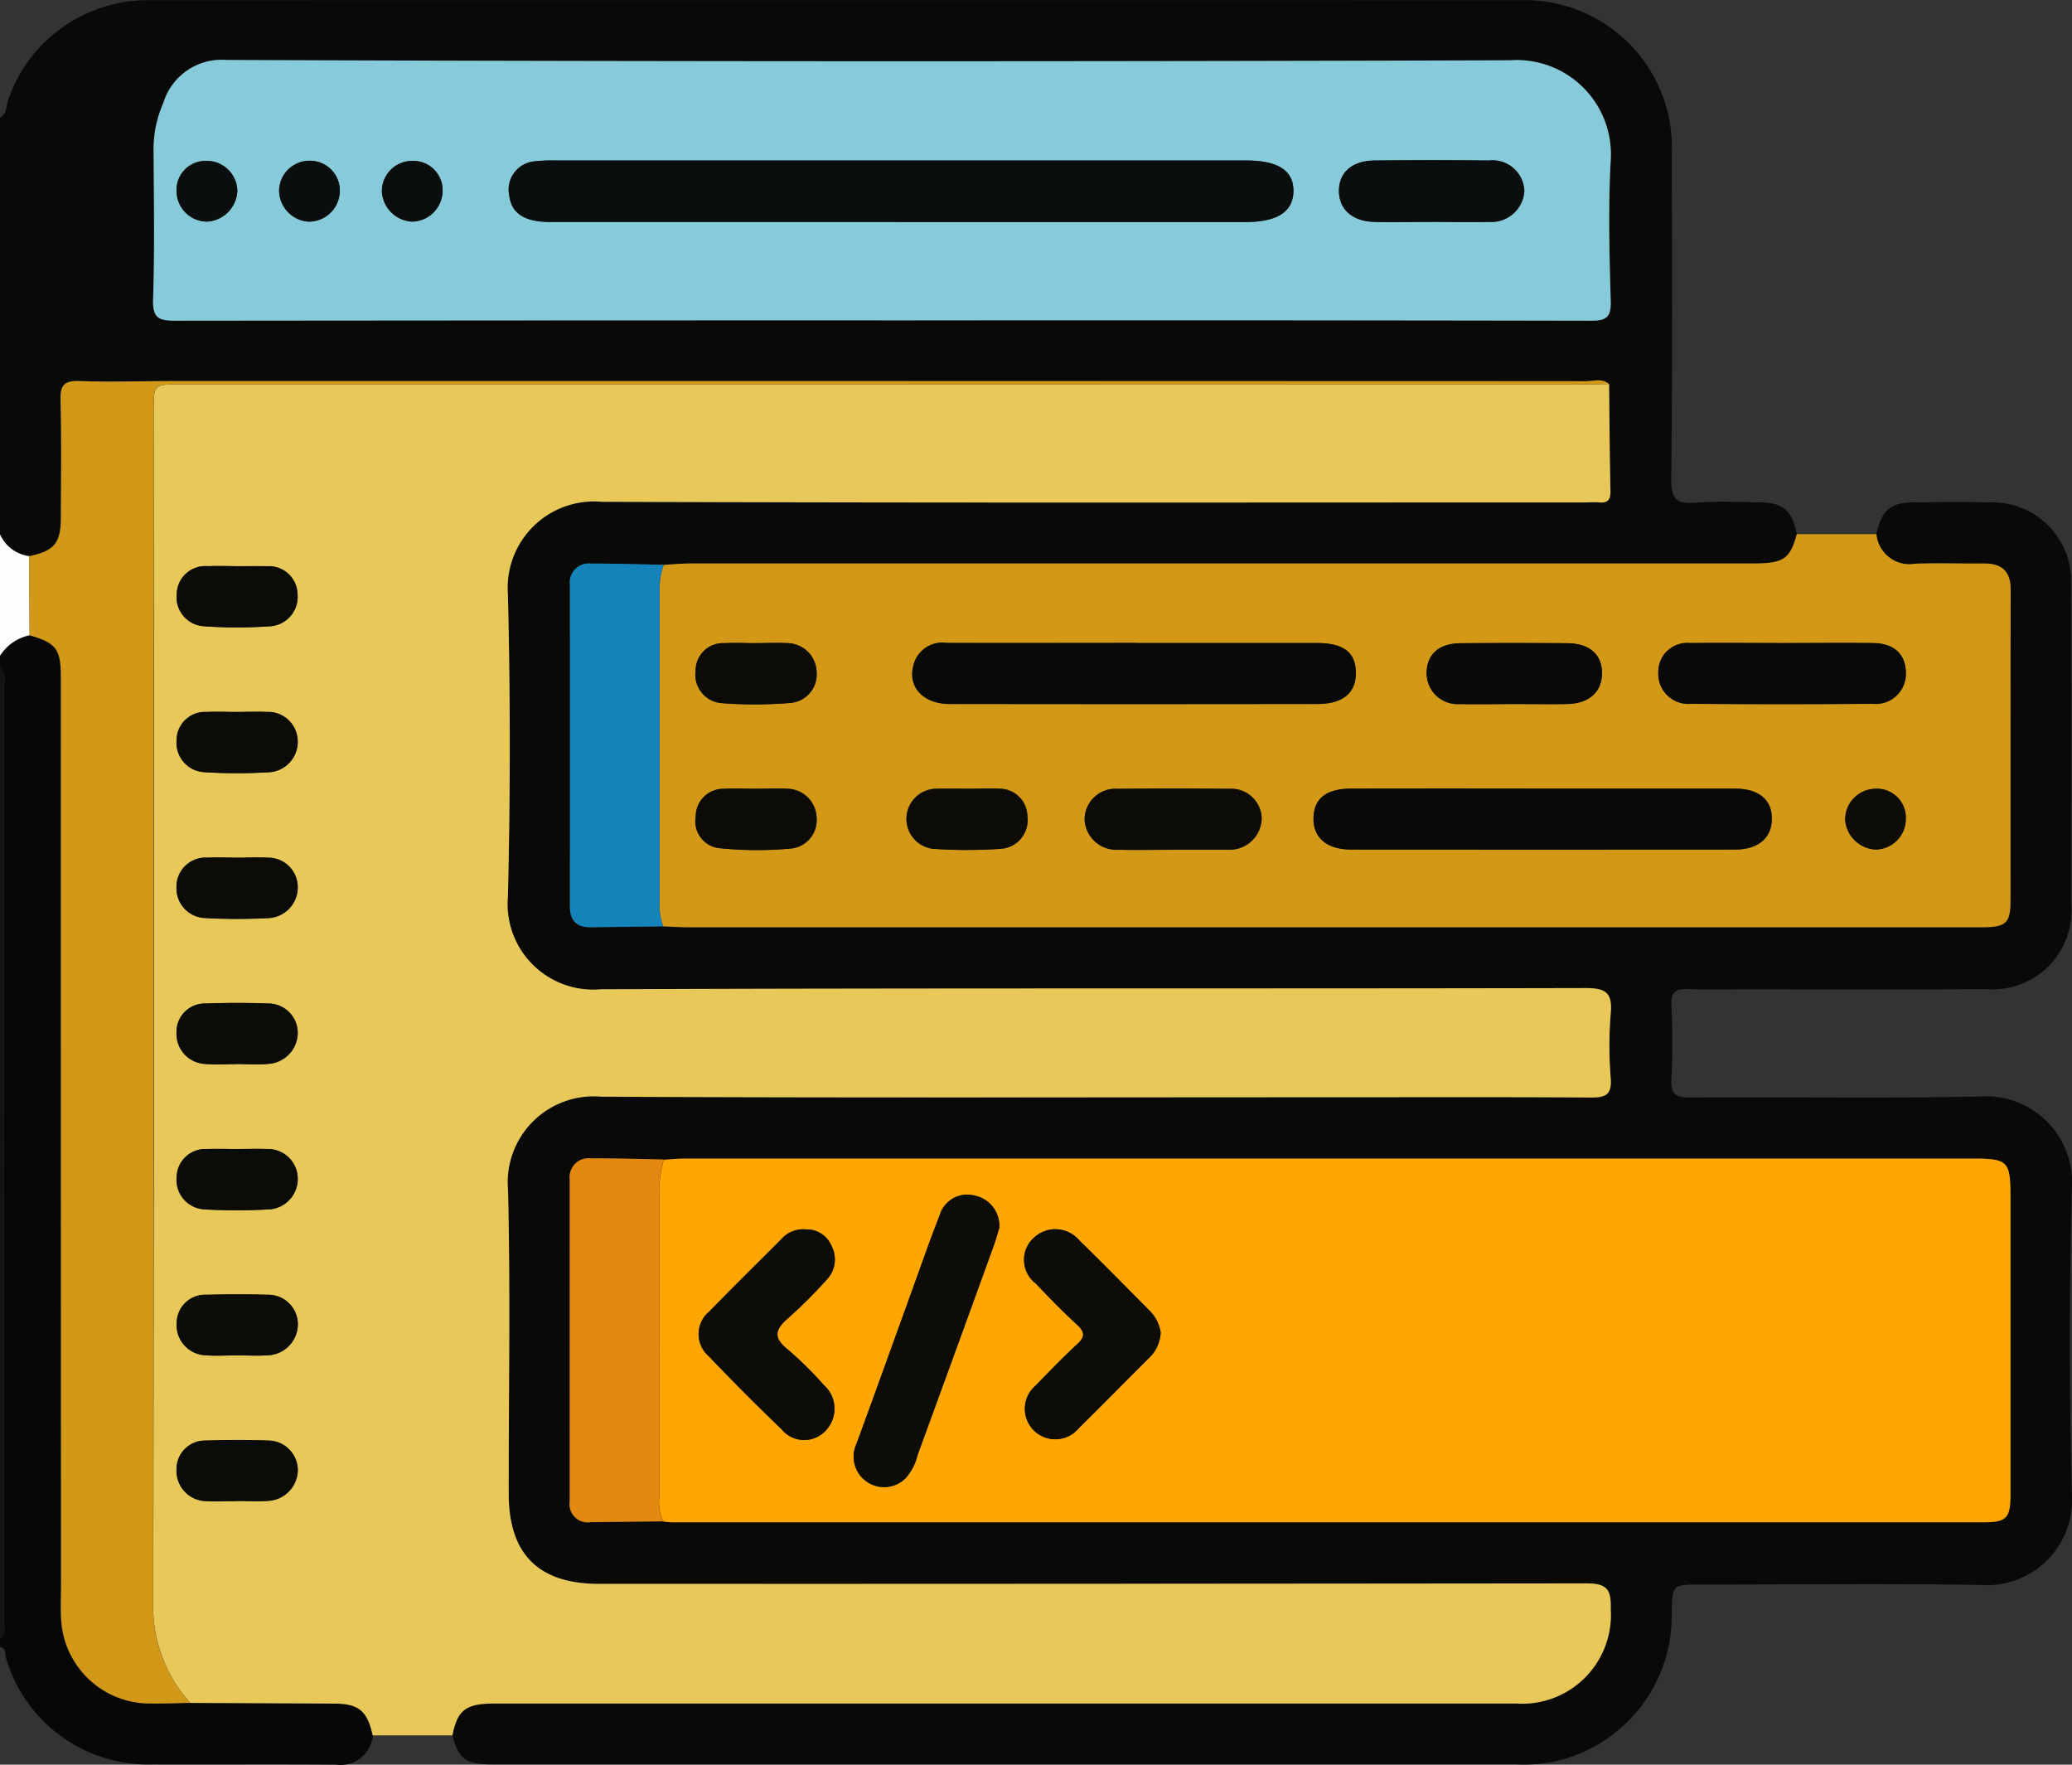 <svg id="Group_1355" data-name="Group 1355" xmlns="http://www.w3.org/2000/svg" xmlns:xlink="http://www.w3.org/1999/xlink" width="68.089" height="57.973" viewBox="0 0 68.089 57.973">
  <rect x="0" y="0" width="68.089" height="57.973" fill="#333333" stroke="none"/>
  <defs>
    <clipPath id="clip-path">
      <rect id="Rectangle_40" data-name="Rectangle 40" width="68.089" height="57.973" fill="none"/>
    </clipPath>
  </defs>
  <g id="Group_1354" data-name="Group 1354" clip-path="url(#clip-path)">
    <path id="Path_1482" data-name="Path 1482" d="M61.661,17.549c.169-.775.459-1.037,1.2-1.045.864-.01,1.728-.016,2.591,0a2.589,2.589,0,0,1,2.61,2.676q.008,5.247,0,10.494a2.588,2.588,0,0,1-2.8,2.82c-2.657.022-5.315.007-7.972.007-.6,0-1.2.023-1.793-.008-.422-.021-.6.087-.572.548a23.235,23.235,0,0,1,0,2.39c-.027.5.116.628.619.625,3.167-.026,6.335.036,9.5-.033a2.833,2.833,0,0,1,3.042,3.029q-.132,5.011,0,10.029a2.8,2.8,0,0,1-3.014,2.988c-3.055-.047-6.112-.012-9.168-.012-.947,0-.947,0-.969.925A4.9,4.9,0,0,1,51,57.887a5.221,5.221,0,0,1-1.189.077q-16.807,0-33.616,0c-.892,0-1.121-.168-1.329-.954.162-.834.439-1.046,1.388-1.046q16.779,0,33.559,0a2.918,2.918,0,0,0,3.116-3.1c.017-.638-.1-.848-.81-.847q-16.215.042-32.429.018c-2,0-2.973-.977-2.975-2.969,0-3.322.058-6.646-.022-9.966a2.828,2.828,0,0,1,3.071-3.067c8,.041,15.993.019,23.99.019,2.835,0,5.67-.011,8.506.01.491,0,.71-.082.668-.637a12.985,12.985,0,0,1,0-2.124c.059-.666-.141-.836-.822-.835-10.788.025-21.575-.006-32.362.039a2.814,2.814,0,0,1-3.054-3.065q.124-4.947,0-9.9a2.837,2.837,0,0,1,3.084-3.054c10.765.039,21.531.02,32.3.02a4.5,4.5,0,0,1,.465,0c.286.028.388-.081.382-.374-.026-1.172-.032-2.344-.045-3.516-.231-.2-.506-.093-.757-.093q-23.194-.009-46.389-.005c-1.041,0-2.083.039-3.123,0-.516-.018-.63.155-.618.641.034,1.283.015,2.569.01,3.853,0,.832-.219,1.088-1.037,1.259A1.22,1.22,0,0,1,0,17.554V3.864c.23-.12.195-.37.263-.563A4.848,4.848,0,0,1,4.849.006Q27.4,0,49.947.006a4.837,4.837,0,0,1,4.987,5.111c.017,3.542.025,7.084-.014,10.625-.008.668.19.821.808.772.7-.056,1.416-.02,2.124-.011.745.011,1.042.279,1.193,1.045-.227.824-.436.964-1.462.964q-17.458,0-34.916,0c-.286,0-.572.03-.858.045-.794-.015-1.589-.045-2.383-.039a.622.622,0,0,0-.7.7q.007,5.274,0,10.549c0,.464.208.7.677.7l2.386-.03c.265.011.53.031.8.031h25.98q8.272,0,16.545,0c.814,0,.954-.13.955-.9,0-3.388-.006-6.776.007-10.165,0-.626-.28-.889-.88-.884-.753.005-1.507-.02-2.259.006a1.09,1.09,0,0,1-1.274-.969M21.8,49.984a2.621,2.621,0,0,0,.264.026q21.559,0,43.12,0c.751,0,.881-.139.881-.908q0-4.883,0-9.765c0-1.2-.073-1.276-1.275-1.276q-21.127,0-42.256,0c-.242,0-.485.025-.727.038-.8-.014-1.591-.042-2.386-.036a.623.623,0,0,0-.7.7q.007,5.28,0,10.56a.6.6,0,0,0,.688.691c.8-.007,1.592-.018,2.388-.028M28.95,10.523q11.658,0,23.317.01c.491,0,.681-.083.665-.633-.042-1.549-.083-3.1,0-4.648a3.094,3.094,0,0,0-3.3-3.274q-21.092.067-42.182-.01a2,2,0,0,0-2.08,1.408A3.746,3.746,0,0,0,5.047,4.92c.009,1.638.038,3.277-.015,4.914-.021.618.183.7.734.7q11.592-.027,23.184-.012" transform="translate(0 0)" fill="#090a08"/>
    <path id="Path_1483" data-name="Path 1483" d="M12.249,57.012a1.058,1.058,0,0,1-1.2.961c-2.008-.017-4.016,0-6.023-.008A4.868,4.868,0,0,1,.2,54.479c-.044-.127.015-.332-.2-.374v-.266c.213-.17.131-.408.131-.618q0-15.3,0-30.592c0-.232.089-.493-.129-.688v-.4a1.531,1.531,0,0,1,.973-.671C1.837,21.115,2,21.325,2,22.224Q2,37.141,2,52.057c0,.355-.012.71,0,1.063a2.921,2.921,0,0,0,2.92,2.845c.442.006.885-.012,1.327-.019q2.373.01,4.746.022c.8.005,1.069.239,1.25,1.044" transform="translate(0 0)" fill="#060706"/>
    <path id="Path_1484" data-name="Path 1484" d="M0,21.94c.218.2.129.456.129.688q.008,15.3,0,30.592c0,.21.083.449-.13.618Z" transform="translate(0 0)" fill="#151414"/>
    <path id="Path_1485" data-name="Path 1485" d="M.973,20.87A1.526,1.526,0,0,0,0,21.541V17.554a1.221,1.221,0,0,0,.963.717q0,1.3.01,2.6" transform="translate(0 0)" fill="#fdfdfd"/>
    <path id="Path_1486" data-name="Path 1486" d="M12.249,57.012c-.181-.806-.455-1.039-1.25-1.044-1.582-.011-3.164-.016-4.746-.023a4.71,4.71,0,0,1-1.217-3.324q.038-19.563.016-39.127c0-.863,0-.864.852-.864h46.11c.288,0,.575-.009.863-.014.013,1.172.019,2.344.045,3.516.007.294-.1.4-.381.374-.154-.015-.31,0-.465,0-10.766,0-21.531.019-32.3-.021a2.839,2.839,0,0,0-3.085,3.054q.121,4.947,0,9.9A2.815,2.815,0,0,0,19.747,32.5c10.787-.045,21.575-.015,32.362-.04.682,0,.881.169.822.836a13.085,13.085,0,0,0,0,2.123c.043.555-.176.641-.668.637-2.835-.021-5.67-.01-8.506-.01-8,0-15.993.022-23.989-.018A2.827,2.827,0,0,0,16.695,39.1c.081,3.321.019,6.644.022,9.966,0,1.992.975,2.969,2.975,2.969q16.215,0,32.429-.017c.706,0,.827.208.811.847a2.919,2.919,0,0,1-3.117,3.1q-16.779,0-33.559,0c-.948,0-1.225.211-1.388,1.046H12.249m-4.5-12.483c.353,0,.707.021,1.058-.005a1.024,1.024,0,0,0,.983-1.042.972.972,0,0,0-1-.944c-.661-.021-1.324-.02-1.985,0a.938.938,0,0,0-1,.926.991.991,0,0,0,.945,1.061c.329.027.662.005.993.006m.03,4.784c.353,0,.708.023,1.058-.005a1.028,1.028,0,0,0,.957-1,.977.977,0,0,0-.963-.979c-.683-.026-1.368-.024-2.052,0a.937.937,0,0,0-.97.954.992.992,0,0,0,.977,1.033c.33.022.662,0,.993,0m0-14.358c.353,0,.709.027,1.058-.006a1.031,1.031,0,0,0,.953-1.009.968.968,0,0,0-.966-.972c-.683-.027-1.368-.027-2.051,0a.931.931,0,0,0-.967.956.991.991,0,0,0,.915,1.027c.35.035.705.006,1.058.007m.014,2.792c-.331,0-.662-.012-.993,0a.939.939,0,0,0-.992.93.969.969,0,0,0,.885,1.048,18.47,18.47,0,0,0,2.182,0,1,1,0,0,0,.911-1.04.979.979,0,0,0-1-.939c-.331-.016-.662,0-.993,0m.021-9.573v0c-.331,0-.662-.012-.992,0a.954.954,0,0,0-1.017.977.976.976,0,0,0,.933,1.007,19.149,19.149,0,0,0,2.116,0,1.008,1.008,0,0,0,.933-1.023.971.971,0,0,0-.981-.957c-.329-.02-.661,0-.992,0m-.031-4.787c-.331,0-.663-.014-.993,0a.935.935,0,0,0-.982.94A.966.966,0,0,0,6.7,25.369a17.082,17.082,0,0,0,2.182,0,1,1,0,0,0,.9-1.05.973.973,0,0,0-1.009-.927c-.33-.016-.662,0-.992,0M7.814,18.6c-.331,0-.662-.011-.992,0a.94.94,0,0,0-1.014.908.96.96,0,0,0,.862,1.066,15.6,15.6,0,0,0,2.247,0A.968.968,0,0,0,9.775,19.5a.934.934,0,0,0-.969-.894c-.33-.008-.661,0-.992,0" transform="translate(0 0)" fill="#e8c859"/>
    <path id="Path_1487" data-name="Path 1487" d="M61.662,17.549a1.089,1.089,0,0,0,1.273.969c.752-.026,1.506,0,2.259-.007.6,0,.883.258.88.885-.012,3.388,0,6.776-.007,10.165,0,.772-.14.9-.954.9q-8.272,0-16.545,0H22.587c-.264,0-.529-.021-.794-.031a2.086,2.086,0,0,1-.117-.844q0-5.061,0-10.121a2.41,2.41,0,0,1,.136-.908c.286-.016.571-.045.857-.045q17.458,0,34.916,0c1.026,0,1.235-.14,1.462-.964h2.617m-10.951,8.36q-3.151,0-6.3,0c-.821,0-1.225.319-1.244.954-.019.654.434,1.047,1.24,1.048q6.3,0,12.607,0c.772,0,1.209-.378,1.214-1.008s-.426-.991-1.21-.993c-2.1,0-4.2,0-6.3,0M37.357,21.124c-2.08,0-4.161,0-6.242,0a.979.979,0,0,0-1.1.744c-.186.707.326,1.26,1.195,1.261q6.043.009,12.087,0c.827,0,1.267-.369,1.26-1.028s-.4-.973-1.288-.974q-2.955,0-5.911,0m21.208,0c-1,0-1.994-.009-2.99,0-.688.009-1.083.383-1.081.984a.987.987,0,0,0,1.075,1.012q2.991.023,5.981,0a.986.986,0,0,0,1.079-1.007c0-.614-.379-.979-1.073-.988-1-.013-1.994,0-2.991,0m-20.021,6.79h1.727c.045,0,.089,0,.133,0a1.051,1.051,0,0,0,1.056-1.054,1,1,0,0,0-1.072-.946q-1.827-.02-3.655,0a1.013,1.013,0,0,0-1.091,1,1.043,1.043,0,0,0,1.108,1c.6.017,1.2,0,1.794,0m11.161-4.786c.6,0,1.194.011,1.79,0,.716-.016,1.141-.4,1.147-1.006s-.4-.988-1.135-.994q-1.757-.012-3.512,0c-.7.006-1.095.351-1.116.946a1.018,1.018,0,0,0,1.1,1.052c.573.017,1.148,0,1.722,0m-24.841-2c-.353,0-.707-.016-1.059,0a.9.9,0,0,0-.944.907A.936.936,0,0,0,23.72,23.1a14.178,14.178,0,0,0,2.248-.007.94.94,0,0,0,.868-1.005.975.975,0,0,0-.978-.96c-.33-.019-.662,0-.994,0m-.006,4.785c-.353,0-.707-.017-1.059,0a.909.909,0,0,0-.938.914.885.885,0,0,0,.8,1.038,12.066,12.066,0,0,0,2.312.011.936.936,0,0,0,.861-1.01.982.982,0,0,0-.984-.955c-.331-.018-.663,0-.994,0m6.967,0c-.354,0-.707-.009-1.06,0a.99.99,0,0,0-.115,1.972,16.077,16.077,0,0,0,2.249,0,.939.939,0,0,0,.863-1.061.914.914,0,0,0-.944-.91c-.33-.02-.662,0-.993,0m29.79,0a1.01,1.01,0,0,0-.981,1.032,1.057,1.057,0,0,0,1,.964,1.006,1.006,0,0,0,.992-1.022.95.95,0,0,0-1.015-.974" transform="translate(0 0)" fill="#d39916"/>
    <path id="Path_1488" data-name="Path 1488" d="M21.81,38.1c.242-.014.485-.038.727-.038q21.128,0,42.256,0c1.2,0,1.275.074,1.275,1.276q0,4.882,0,9.765c0,.769-.13.907-.881.908q-21.559,0-43.12,0a2.621,2.621,0,0,1-.264-.026,1.474,1.474,0,0,1-.134-.837q0-4.87,0-9.742a3.824,3.824,0,0,1,.145-1.3m11.028,2.227a1.018,1.018,0,0,0-.812-1.053.949.949,0,0,0-1.152.658c-.322.819-.61,1.651-.91,2.478-.607,1.675-1.207,3.352-1.822,5.025a1,1,0,0,0,1.624,1.116,1.766,1.766,0,0,0,.387-.759q1.26-3.439,2.505-6.884c.075-.205.13-.418.18-.581m5.3,3.472a1.289,1.289,0,0,0-.376-.756c-.766-.767-1.523-1.543-2.3-2.3a1.03,1.03,0,0,0-1.481-.1.977.977,0,0,0,.049,1.516c.441.466.891.925,1.362,1.36.256.236.263.393,0,.632-.471.435-.919.9-1.363,1.359a1,1,0,1,0,1.416,1.4c.776-.756,1.533-1.532,2.3-2.295a1.221,1.221,0,0,0,.387-.818M26.466,40.391a.95.95,0,0,0-.774.305c-.794.8-1.6,1.585-2.387,2.394a.959.959,0,0,0-.009,1.47q1.167,1.224,2.388,2.394a.958.958,0,0,0,1.466.026,1.034,1.034,0,0,0-.08-1.479,11.55,11.55,0,0,0-1.178-1.164c-.506-.4-.413-.675.023-1.047a15.409,15.409,0,0,0,1.265-1.265.956.956,0,0,0,.136-1.112.867.867,0,0,0-.85-.522" transform="translate(0 0)" fill="#ffa600"/>
    <path id="Path_1489" data-name="Path 1489" d="M28.95,10.524q-11.592,0-23.184.012c-.551,0-.755-.084-.735-.7.054-1.636.025-3.276.016-4.914a3.749,3.749,0,0,1,.322-1.544,2,2,0,0,1,2.08-1.407q21.09.08,42.182.01a3.094,3.094,0,0,1,3.3,3.273c-.086,1.545-.045,3.1,0,4.648.016.55-.174.635-.665.634q-11.659-.023-23.317-.01m.622-3.232H40.926q1.559,0,1.578-1.007c.012-.678-.5-1.014-1.553-1.014H18.243a4.726,4.726,0,0,0-.663.027.933.933,0,0,0-.845,1.126c.075.587.5.866,1.35.866q5.744,0,11.487,0m17.433,0c.64,0,1.281.014,1.922,0a1.083,1.083,0,0,0,1.165-1.015,1.044,1.044,0,0,0-1.163-1q-1.889-.022-3.778,0c-.728.009-1.152.4-1.15.995s.429.993,1.148,1.015c.618.02,1.237,0,1.856,0M11.167,6.279a.982.982,0,0,0-1.007-1,1,1,0,0,0-.988.953,1.033,1.033,0,0,0,.978,1.047,1.019,1.019,0,0,0,1.017-1M7.8,6.256a1,1,0,0,0-1.04-.969.95.95,0,0,0-.955.968,1.01,1.01,0,0,0,.987,1.026A1.054,1.054,0,0,0,7.8,6.256m5.729-.969a.992.992,0,0,0-.98,1.025,1.049,1.049,0,0,0,.994.969,1.022,1.022,0,0,0,1-1.016.963.963,0,0,0-1.016-.978" transform="translate(0 0)" fill="#87cbda"/>
    <path id="Path_1490" data-name="Path 1490" d="M52.877,12.616c-.288.005-.575.014-.863.014H5.9c-.852,0-.853,0-.853.864q0,19.563-.015,39.126a4.71,4.71,0,0,0,1.217,3.324c-.442.008-.885.026-1.327.02A2.92,2.92,0,0,1,2.007,53.12c-.017-.354,0-.709,0-1.063Q2,37.141,2,22.224c0-.9-.164-1.109-1.027-1.353q-.006-1.3-.01-2.6C1.781,18.1,2,17.845,2,17.013c.005-1.285.023-2.57-.01-3.854-.013-.485.1-.659.618-.64,1.039.038,2.081,0,3.123,0q23.194,0,46.389.005c.25,0,.526-.106.756.093" transform="translate(0 0)" fill="#d29918"/>
    <path id="Path_1491" data-name="Path 1491" d="M21.81,38.1a3.855,3.855,0,0,0-.146,1.3q.008,4.871,0,9.742a1.461,1.461,0,0,0,.134.836c-.8.01-1.592.021-2.389.028a.6.6,0,0,1-.687-.691q0-5.28,0-10.56a.624.624,0,0,1,.7-.7c.8-.006,1.59.022,2.386.036" transform="translate(0 0)" fill="#e38810"/>
    <path id="Path_1492" data-name="Path 1492" d="M21.809,18.559a2.389,2.389,0,0,0-.135.908q0,5.06,0,10.121a2.1,2.1,0,0,0,.117.844l-2.386.029c-.47.006-.678-.232-.677-.7q.006-5.276,0-10.55a.623.623,0,0,1,.7-.695c.794-.006,1.589.024,2.383.039" transform="translate(0 0)" fill="#1383ba"/>
    <path id="Path_1493" data-name="Path 1493" d="M7.744,44.528c-.331,0-.664.022-.992-.005a.992.992,0,0,1-.946-1.062.937.937,0,0,1,1-.925c.661-.018,1.324-.02,1.985,0a.972.972,0,0,1,.995.944A1.024,1.024,0,0,1,8.8,44.524c-.352.025-.706,0-1.059,0" transform="translate(0 0)" fill="#0b0b08"/>
    <path id="Path_1494" data-name="Path 1494" d="M7.774,49.314c-.331,0-.663.019-.993,0A.992.992,0,0,1,5.8,48.278a.938.938,0,0,1,.971-.954c.683-.022,1.368-.024,2.051,0a.976.976,0,0,1,.963.979,1.028,1.028,0,0,1-.956,1c-.351.028-.706.005-1.059.006" transform="translate(0 0)" fill="#0b0b08"/>
    <path id="Path_1495" data-name="Path 1495" d="M7.778,34.955c-.353,0-.709.028-1.058-.007A.99.99,0,0,1,5.8,33.922a.932.932,0,0,1,.967-.956c.683-.025,1.369-.025,2.051,0a.966.966,0,0,1,.966.972,1.029,1.029,0,0,1-.952,1.009c-.35.033-.705.007-1.058.006" transform="translate(0 0)" fill="#0b0b08"/>
    <path id="Path_1496" data-name="Path 1496" d="M7.792,37.747c.331,0,.662-.013.993,0a.979.979,0,0,1,1,.939,1,1,0,0,1-.911,1.04,18.259,18.259,0,0,1-2.182,0,.969.969,0,0,1-.886-1.048.94.94,0,0,1,.993-.93c.331-.015.662,0,.993,0" transform="translate(0 0)" fill="#0b0b08"/>
    <path id="Path_1497" data-name="Path 1497" d="M7.813,28.174c.331,0,.663-.016.992,0a.971.971,0,0,1,.981.957,1.009,1.009,0,0,1-.933,1.023,19.4,19.4,0,0,1-2.116,0A.975.975,0,0,1,5.8,29.151a.956.956,0,0,1,1.017-.977c.33-.014.661,0,.992,0v0" transform="translate(0 0)" fill="#0b0b08"/>
    <path id="Path_1498" data-name="Path 1498" d="M7.781,23.387c.331,0,.662-.013.992,0a.974.974,0,0,1,1.01.927,1,1,0,0,1-.9,1.051,17.252,17.252,0,0,1-2.181,0,.967.967,0,0,1-.9-1.039.936.936,0,0,1,.983-.94c.33-.017.661,0,.992,0" transform="translate(0 0)" fill="#0b0b08"/>
    <path id="Path_1499" data-name="Path 1499" d="M7.814,18.6c.331,0,.662-.006.992,0a.935.935,0,0,1,.969.894.968.968,0,0,1-.858,1.075,15.6,15.6,0,0,1-2.247,0,.959.959,0,0,1-.862-1.066A.939.939,0,0,1,6.822,18.6c.33-.013.661,0,.992,0" transform="translate(0 0)" fill="#0b0b08"/>
    <path id="Path_1500" data-name="Path 1500" d="M50.711,25.909c2.1,0,4.2,0,6.3,0,.784,0,1.215.365,1.211.992s-.443,1.008-1.214,1.009q-6.3.006-12.607,0c-.807,0-1.259-.394-1.24-1.048.019-.635.422-.952,1.244-.954q3.151-.006,6.3,0" transform="translate(0 0)" fill="#090907"/>
    <path id="Path_1501" data-name="Path 1501" d="M37.357,21.124q2.955,0,5.911,0c.885,0,1.28.3,1.287.974s-.433,1.028-1.26,1.028q-6.043.006-12.086,0c-.87,0-1.381-.554-1.195-1.261a.978.978,0,0,1,1.1-.744c2.081.007,4.162,0,6.243,0" transform="translate(0 0)" fill="#090907"/>
    <path id="Path_1502" data-name="Path 1502" d="M58.565,21.125c1,0,1.994-.01,2.991,0,.694.009,1.074.375,1.073.989a.985.985,0,0,1-1.079,1.006q-2.991.024-5.981,0a.986.986,0,0,1-1.075-1.011.957.957,0,0,1,1.08-.984c1-.012,1.994,0,2.991,0" transform="translate(0 0)" fill="#090907"/>
    <path id="Path_1503" data-name="Path 1503" d="M38.544,27.914c-.6,0-1.2.014-1.794,0a1.042,1.042,0,0,1-1.108-1,1.013,1.013,0,0,1,1.091-1q1.827-.018,3.655,0a1,1,0,0,1,1.072.946A1.049,1.049,0,0,1,40.4,27.913c-.044,0-.088,0-.133,0H38.544" transform="translate(0 0)" fill="#0c0b07"/>
    <path id="Path_1504" data-name="Path 1504" d="M49.705,23.129c-.574,0-1.149.013-1.723,0a1.017,1.017,0,0,1-1.1-1.051c.02-.595.413-.941,1.115-.946q1.757-.015,3.513,0c.732.006,1.141.375,1.134.994s-.43.99-1.147,1c-.6.013-1.193,0-1.789,0" transform="translate(0 0)" fill="#090907"/>
    <path id="Path_1505" data-name="Path 1505" d="M24.864,21.128c.331,0,.663-.015.993,0a.975.975,0,0,1,.978.961.939.939,0,0,1-.867,1.005,14.19,14.19,0,0,1-2.249.006.936.936,0,0,1-.859-1.065.9.9,0,0,1,.944-.906c.353-.019.707,0,1.06,0" transform="translate(0 0)" fill="#0c0b07"/>
    <path id="Path_1506" data-name="Path 1506" d="M24.858,25.913c.331,0,.663-.015.993,0a.981.981,0,0,1,.984.955.935.935,0,0,1-.86,1.01,12.066,12.066,0,0,1-2.312-.011.885.885,0,0,1-.8-1.038.908.908,0,0,1,.938-.914c.351-.022.706,0,1.059,0" transform="translate(0 0)" fill="#0c0b07"/>
    <path id="Path_1507" data-name="Path 1507" d="M31.824,25.913c.331,0,.663-.016.993,0a.915.915,0,0,1,.945.91.942.942,0,0,1-.864,1.062,16.231,16.231,0,0,1-2.249,0,.99.99,0,0,1,.115-1.971c.353-.011.707,0,1.06,0" transform="translate(0 0)" fill="#0c0b07"/>
    <path id="Path_1508" data-name="Path 1508" d="M61.615,25.914a.95.95,0,0,1,1.015.974,1.006,1.006,0,0,1-.992,1.022,1.057,1.057,0,0,1-1-.964,1.01,1.01,0,0,1,.981-1.032" transform="translate(0 0)" fill="#0e0c07"/>
    <path id="Path_1509" data-name="Path 1509" d="M32.838,40.328c-.05.163-.106.376-.18.582q-1.248,3.443-2.505,6.883a1.777,1.777,0,0,1-.387.759,1,1,0,0,1-1.624-1.116c.615-1.672,1.215-3.35,1.822-5.025.3-.827.587-1.659.91-2.478a.948.948,0,0,1,1.151-.658,1.018,1.018,0,0,1,.813,1.053" transform="translate(0 0)" fill="#0e0c07"/>
    <path id="Path_1510" data-name="Path 1510" d="M38.141,43.8a1.223,1.223,0,0,1-.387.818c-.769.763-1.527,1.539-2.3,2.3a1,1,0,1,1-1.416-1.4c.444-.463.892-.923,1.363-1.358.259-.24.252-.4,0-.633-.471-.435-.921-.894-1.362-1.36a.976.976,0,0,1-.049-1.515,1.029,1.029,0,0,1,1.481.1c.778.755,1.535,1.531,2.3,2.3a1.28,1.28,0,0,1,.376.757" transform="translate(0 0)" fill="#0e0c07"/>
    <path id="Path_1511" data-name="Path 1511" d="M26.465,40.391a.871.871,0,0,1,.851.523.956.956,0,0,1-.136,1.112,15.729,15.729,0,0,1-1.265,1.265c-.436.371-.529.647-.024,1.047A11.441,11.441,0,0,1,27.069,45.5a1.036,1.036,0,0,1,.081,1.48.959.959,0,0,1-1.467-.026q-1.219-1.17-2.387-2.394a.958.958,0,0,1,.009-1.47c.784-.81,1.592-1.6,2.387-2.4a.956.956,0,0,1,.773-.305" transform="translate(0 0)" fill="#0e0c07"/>
    <path id="Path_1512" data-name="Path 1512" d="M29.572,7.292q-5.744,0-11.487,0c-.85,0-1.275-.279-1.35-.867A.933.933,0,0,1,17.581,5.3a4.705,4.705,0,0,1,.662-.027H40.951c1.053,0,1.565.336,1.553,1.014s-.539,1.007-1.578,1.007H29.572" transform="translate(0 0)" fill="#0b0e0f"/>
    <path id="Path_1513" data-name="Path 1513" d="M47.005,7.291c-.619,0-1.238.015-1.855,0C44.43,7.264,44,6.872,44,6.272s.422-.987,1.151-1q1.888-.022,3.777,0a1.043,1.043,0,0,1,1.163,1,1.081,1.081,0,0,1-1.165,1.014c-.64.018-1.281,0-1.922,0" transform="translate(0 0)" fill="#0b0e0f"/>
    <path id="Path_1514" data-name="Path 1514" d="M11.167,6.278a1.02,1.02,0,0,1-1.016,1.005,1.032,1.032,0,0,1-.978-1.048,1,1,0,0,1,.987-.953.982.982,0,0,1,1.007,1" transform="translate(0 0)" fill="#0b0e0f"/>
    <path id="Path_1515" data-name="Path 1515" d="M7.8,6.256A1.056,1.056,0,0,1,6.792,7.281,1.01,1.01,0,0,1,5.8,6.255a.948.948,0,0,1,.955-.968,1,1,0,0,1,1.04.969" transform="translate(0 0)" fill="#0b0e0f"/>
    <path id="Path_1516" data-name="Path 1516" d="M13.529,5.287a.963.963,0,0,1,1.016.978,1.022,1.022,0,0,1-1,1.016,1.049,1.049,0,0,1-.994-.969.992.992,0,0,1,.98-1.025" transform="translate(0 0)" fill="#0b0e0f"/>
  </g>
</svg>
